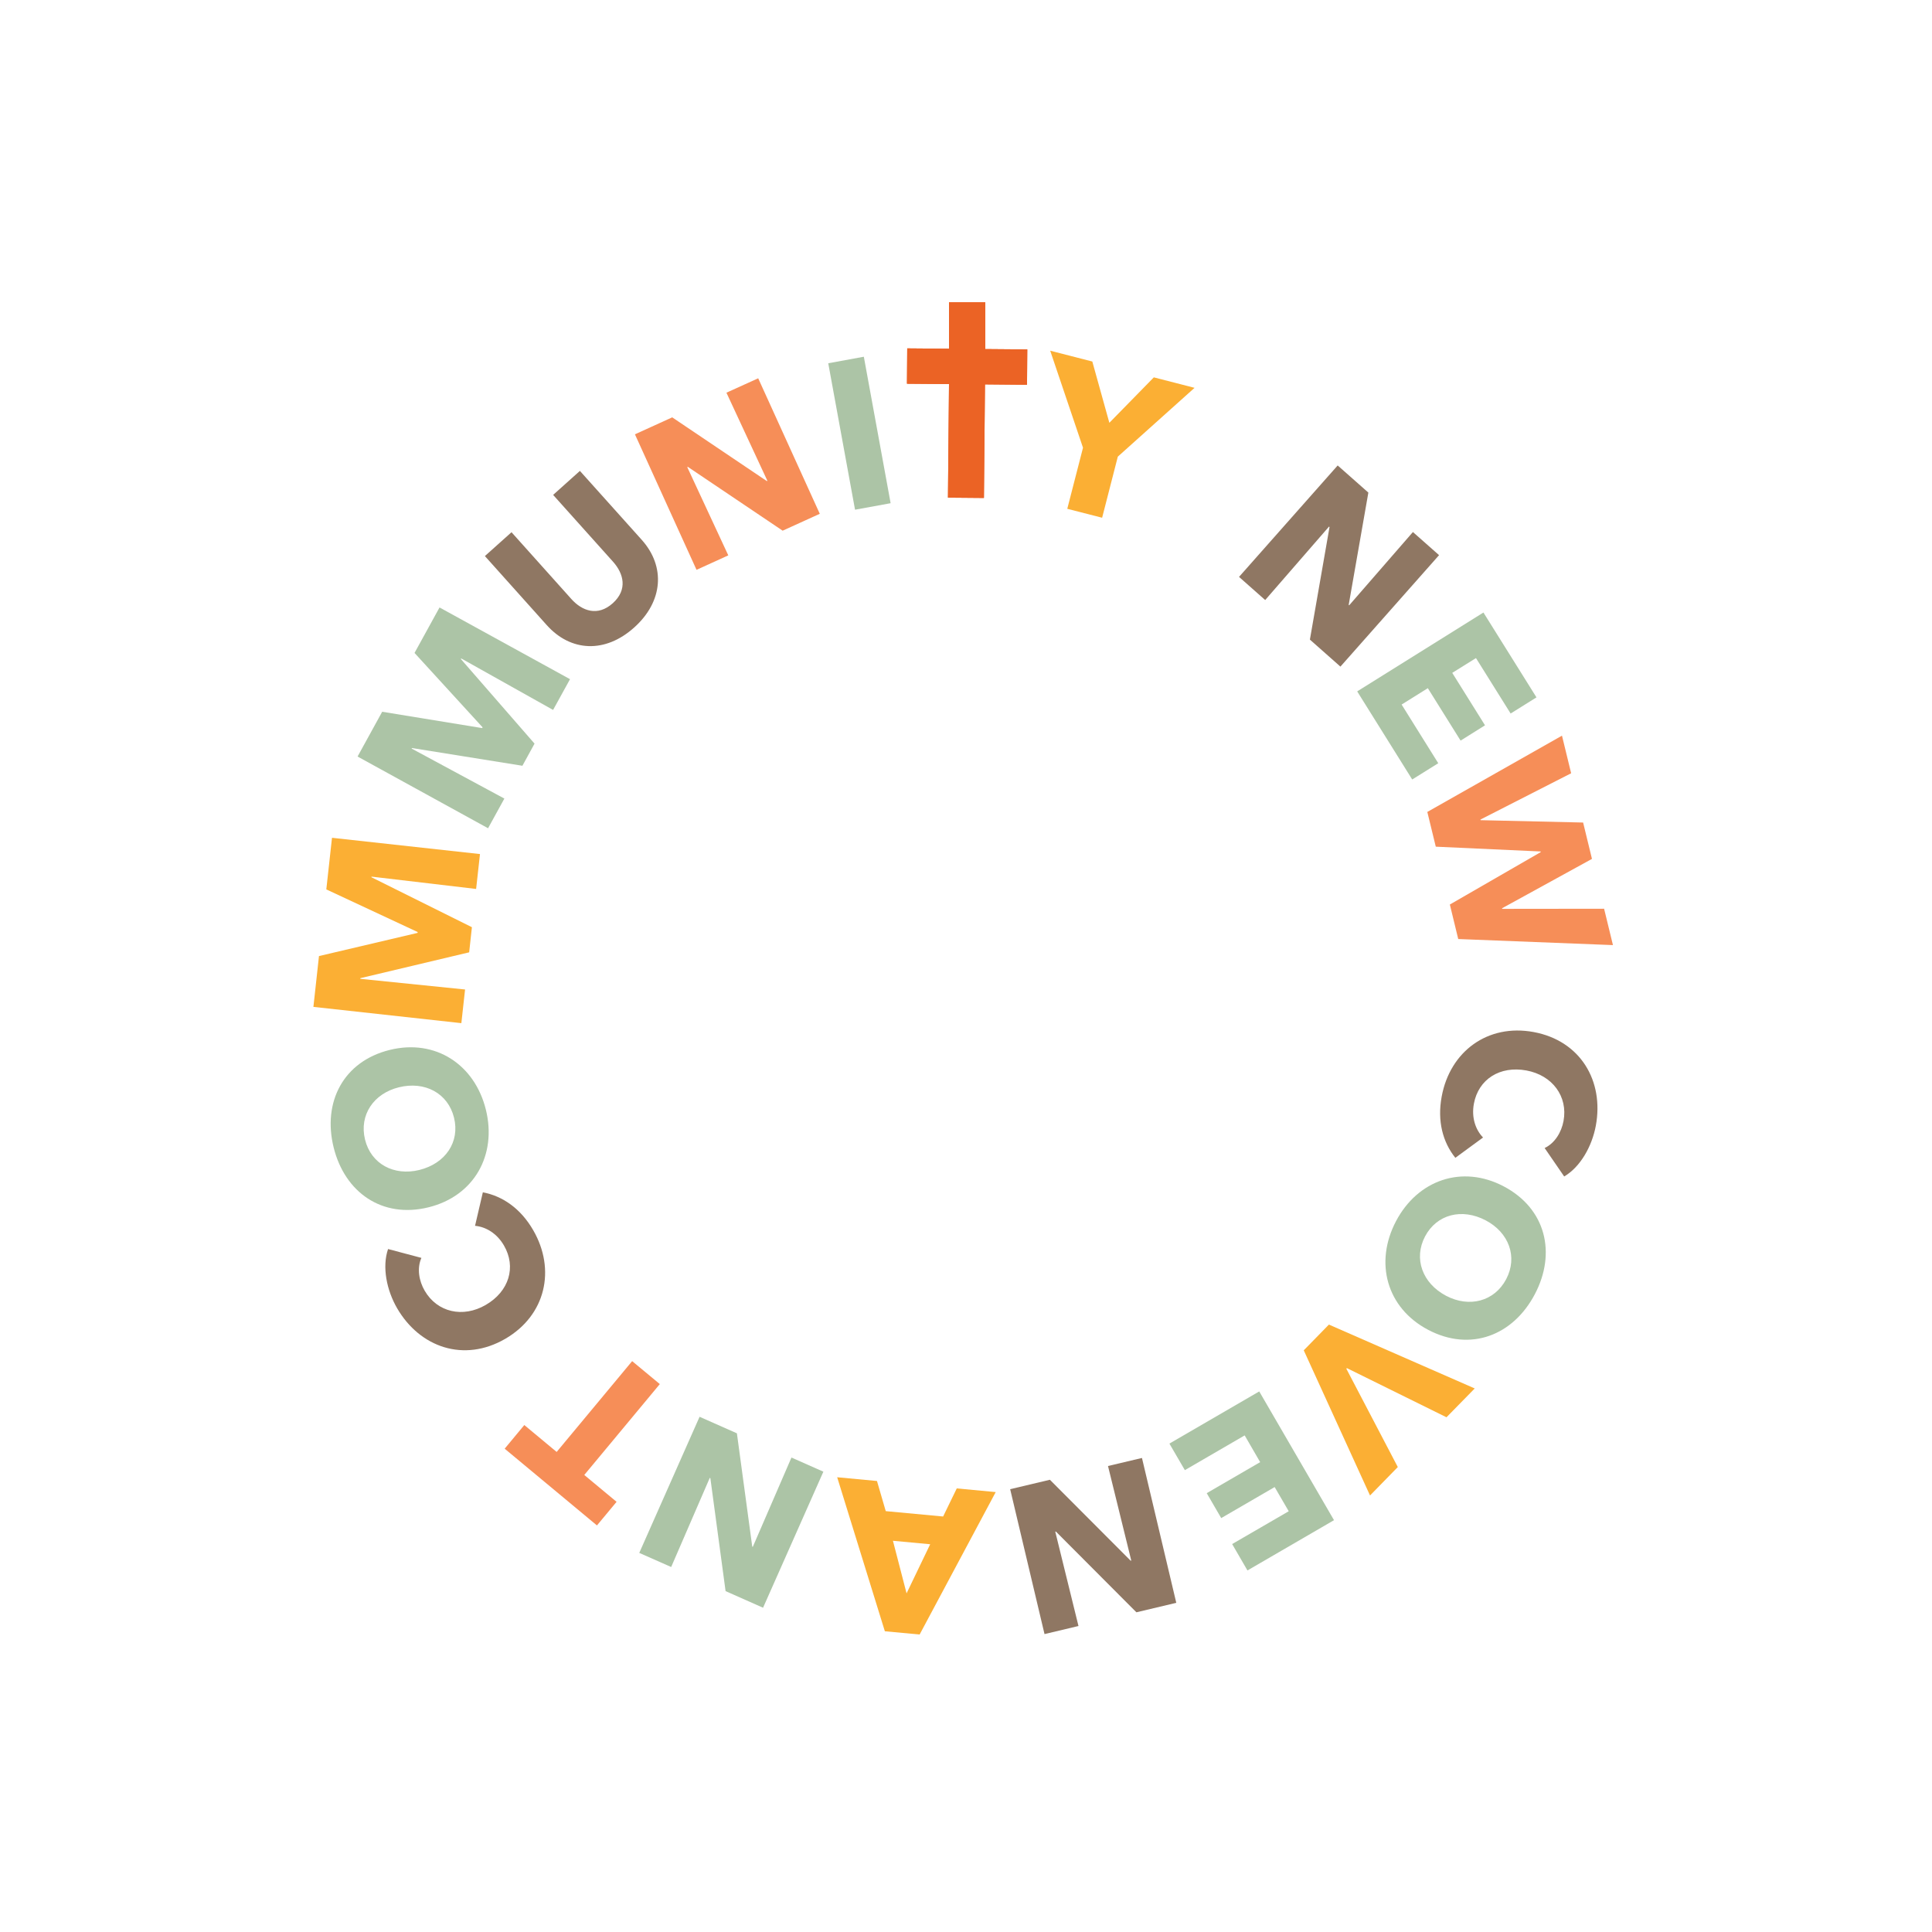 <?xml version="1.0" encoding="utf-8"?>
<!-- Generator: Adobe Illustrator 24.0.1, SVG Export Plug-In . SVG Version: 6.00 Build 0)  -->
<svg version="1.1" id="Layer_1" xmlns="http://www.w3.org/2000/svg" xmlns:xlink="http://www.w3.org/1999/xlink" x="0px" y="0px"
	 viewBox="0 0 500 500" style="enable-background:new 0 0 500 500;" xml:space="preserve">
<style type="text/css">
	.st0{fill:#8F7763;}
	.st1{fill:#ACC4A6;}
	.st2{fill:#F68E58;}
	.st3{fill:#FBAF34;}
	.st4{fill:#EB6325;}
</style>
<g>
	<polygon class="st0" points="339,165.53 344.08,136.39 343.95,136.28 327.43,155.29 320.66,149.3 346.19,120.46 354.13,127.48 
		349.04,156.55 349.17,156.65 365.66,137.69 372.43,143.67 346.9,172.52 	"/>
	<polygon class="st1" points="351.24,178.93 383.91,158.52 397.64,180.48 390.95,184.66 381.98,170.31 375.84,174.14 384.32,187.71 
		378,191.67 369.52,178.1 362.74,182.34 372.22,197.52 365.48,201.73 	"/>
	<polygon class="st2" points="377.39,243.02 375.22,234.09 398.75,220.52 398.71,220.36 371.58,219.12 369.39,210.13 404.24,190.39 
		406.61,200.12 383.14,212.1 383.18,212.26 409.71,212.87 412,222.28 388.73,235.06 388.77,235.21 415.14,235.18 417.43,244.59 	"/>
	<path class="st0" d="M373.11,283.77c2.16-11.67,11.91-18.88,23.79-16.68c12.15,2.25,18.24,12.68,16.1,24.23
		c-0.98,5.3-3.97,10.67-8.19,13.15l-5.06-7.36c2.67-1.27,4.36-4.12,4.89-7c1.18-6.37-2.9-11.83-9.59-13.07
		c-6.91-1.28-12.44,2.29-13.61,8.6c-0.66,3.59,0.42,6.72,2.37,8.75l-7.17,5.25C373.4,295.61,371.92,290.13,373.11,283.77"/>
	<path class="st1" d="M361.29,316.03c5.61-10.64,17.08-14.68,27.87-9c10.93,5.76,13.66,17.28,8.05,27.92
		c-5.63,10.69-16.67,14.96-27.6,9.21C358.82,338.48,355.66,326.73,361.29,316.03 M389.8,331.05c3.04-5.78,0.69-12.06-5.28-15.21
		c-6.16-3.25-12.7-1.59-15.72,4.15c-3.01,5.73-0.71,12.11,5.45,15.36C380.22,338.49,386.75,336.83,389.8,331.05"/>
	<polygon class="st3" points="337.41,349.46 343.92,342.8 381.66,359.33 374.35,366.79 348.58,354.07 348.43,354.22 361.75,379.67 
		354.56,387.03 	"/>
	<polygon class="st1" points="325.89,360.1 345.24,393.42 322.84,406.43 318.88,399.6 333.52,391.11 329.88,384.85 316.05,392.88 
		312.3,386.43 326.13,378.4 322.12,371.48 306.64,380.47 302.64,373.6 	"/>
	<polygon class="st0" points="271.71,382.96 292.61,403.91 292.77,403.87 286.75,379.4 295.54,377.32 304.42,414.81 294.1,417.26 
		273.26,396.36 273.1,396.39 279.11,420.81 270.32,422.9 261.43,385.4 	"/>
	<path class="st3" d="M226.96,383.28l2.27,7.8l14.85,1.39l3.53-7.27l10.08,0.95L238,423.01l-9-0.84l-12.34-39.86L226.96,383.28z
		 M234.62,412.36l6.11-12.71l-9.64-0.9L234.62,412.36z"/>
	<polygon class="st1" points="190.71,370.94 194.68,400.26 194.82,400.33 204.83,377.21 213.09,380.87 197.48,416.08 187.78,411.78 
		183.84,382.54 183.69,382.47 173.7,405.54 165.44,401.89 181.05,366.66 	"/>
	<polygon class="st2" points="144.06,375.76 163.6,352.26 170.76,358.2 151.21,381.72 159.57,388.67 154.49,394.78 130.61,374.92 
		135.69,368.8 	"/>
	<path class="st0" d="M137.97,318.33c5.95,10.26,3.25,22.08-7.2,28.15c-10.68,6.2-22.1,2.25-28-7.91
		c-2.7-4.66-3.93-10.68-2.34-15.32l8.63,2.29c-1.2,2.7-0.63,5.97,0.85,8.5c3.25,5.6,9.9,7.1,15.79,3.68
		c6.07-3.52,7.95-9.83,4.72-15.39c-1.83-3.15-4.69-4.83-7.48-5.09l2.02-8.67C130.03,309.53,134.72,312.72,137.97,318.33"/>
	<path class="st1" d="M125.75,287.21c2.88,11.68-3.01,22.32-14.85,25.24c-11.99,2.96-21.68-3.84-24.56-15.52
		c-2.89-11.73,2.53-22.25,14.52-25.21C112.69,268.8,122.86,275.48,125.75,287.21 M94.47,294.92c1.56,6.34,7.49,9.47,14.04,7.87
		c6.77-1.67,10.55-7.25,8.99-13.54c-1.55-6.29-7.5-9.53-14.27-7.86C96.69,283,92.91,288.58,94.47,294.92"/>
	<polygon class="st3" points="123.22,230.06 96.15,226.87 96.13,227.03 122.13,239.96 121.42,246.46 93.26,253.15 93.24,253.32 
		120.36,256.08 119.4,264.79 81.11,260.58 82.55,247.43 108.07,241.43 108.09,241.21 84.45,230.18 85.92,216.82 124.22,221.03 	"/>
	<polygon class="st1" points="143.14,183.73 119.35,170.4 119.27,170.55 138.34,192.45 135.2,198.18 106.61,193.59 106.53,193.73 
		130.53,206.67 126.31,214.35 92.54,195.79 98.91,184.2 124.79,188.43 124.89,188.23 107.28,168.98 113.75,157.21 147.52,175.77 	
		"/>
	<path class="st0" d="M164.12,162.4c-7.53,6.76-16.45,6.27-22.62-0.62l-16.01-17.87l6.89-6.17l15.5,17.3
		c2.76,3.08,6.8,4.57,10.69,1.09c3.93-3.53,2.84-7.67,0.09-10.75l-15.51-17.3l6.93-6.21l16.02,17.86
		C172.27,146.63,171.62,155.69,164.12,162.4"/>
	<polygon class="st2" points="202.55,137.34 178.01,120.82 177.86,120.89 188.48,143.73 180.26,147.47 164.32,112.4 173.97,108.01 
		198.45,124.5 198.6,124.43 188,101.63 196.22,97.9 212.16,132.97 	"/>
	
		<rect x="217.7" y="92.71" transform="matrix(0.984 -0.18 0.18 0.984 -16.555 41.969)" class="st1" width="9.36" height="38.52"/>
	<polygon class="st3" points="289.29,118.18 285.23,133.99 276.21,131.68 280.28,115.87 271.79,90.76 282.69,93.56 287.1,109.42 
		298.61,97.66 309.15,100.37 	"/>
	<polygon class="st4" points="254.98,90.34 254.98,78.23 245.6,78.23 245.6,90.25 234.79,90.16 234.72,99.31 245.6,99.4 
		245.33,128.79 254.64,128.87 254.91,99.48 265.79,99.58 265.86,90.43 	"/>
	<polygon class="st4" points="254.98,90.34 254.98,78.23 245.6,78.23 245.6,90.25 234.79,90.16 234.72,99.31 245.6,99.4 
		245.33,128.79 254.64,128.87 254.91,99.48 265.79,99.58 265.86,90.43 	"/>
</g>
</svg>
